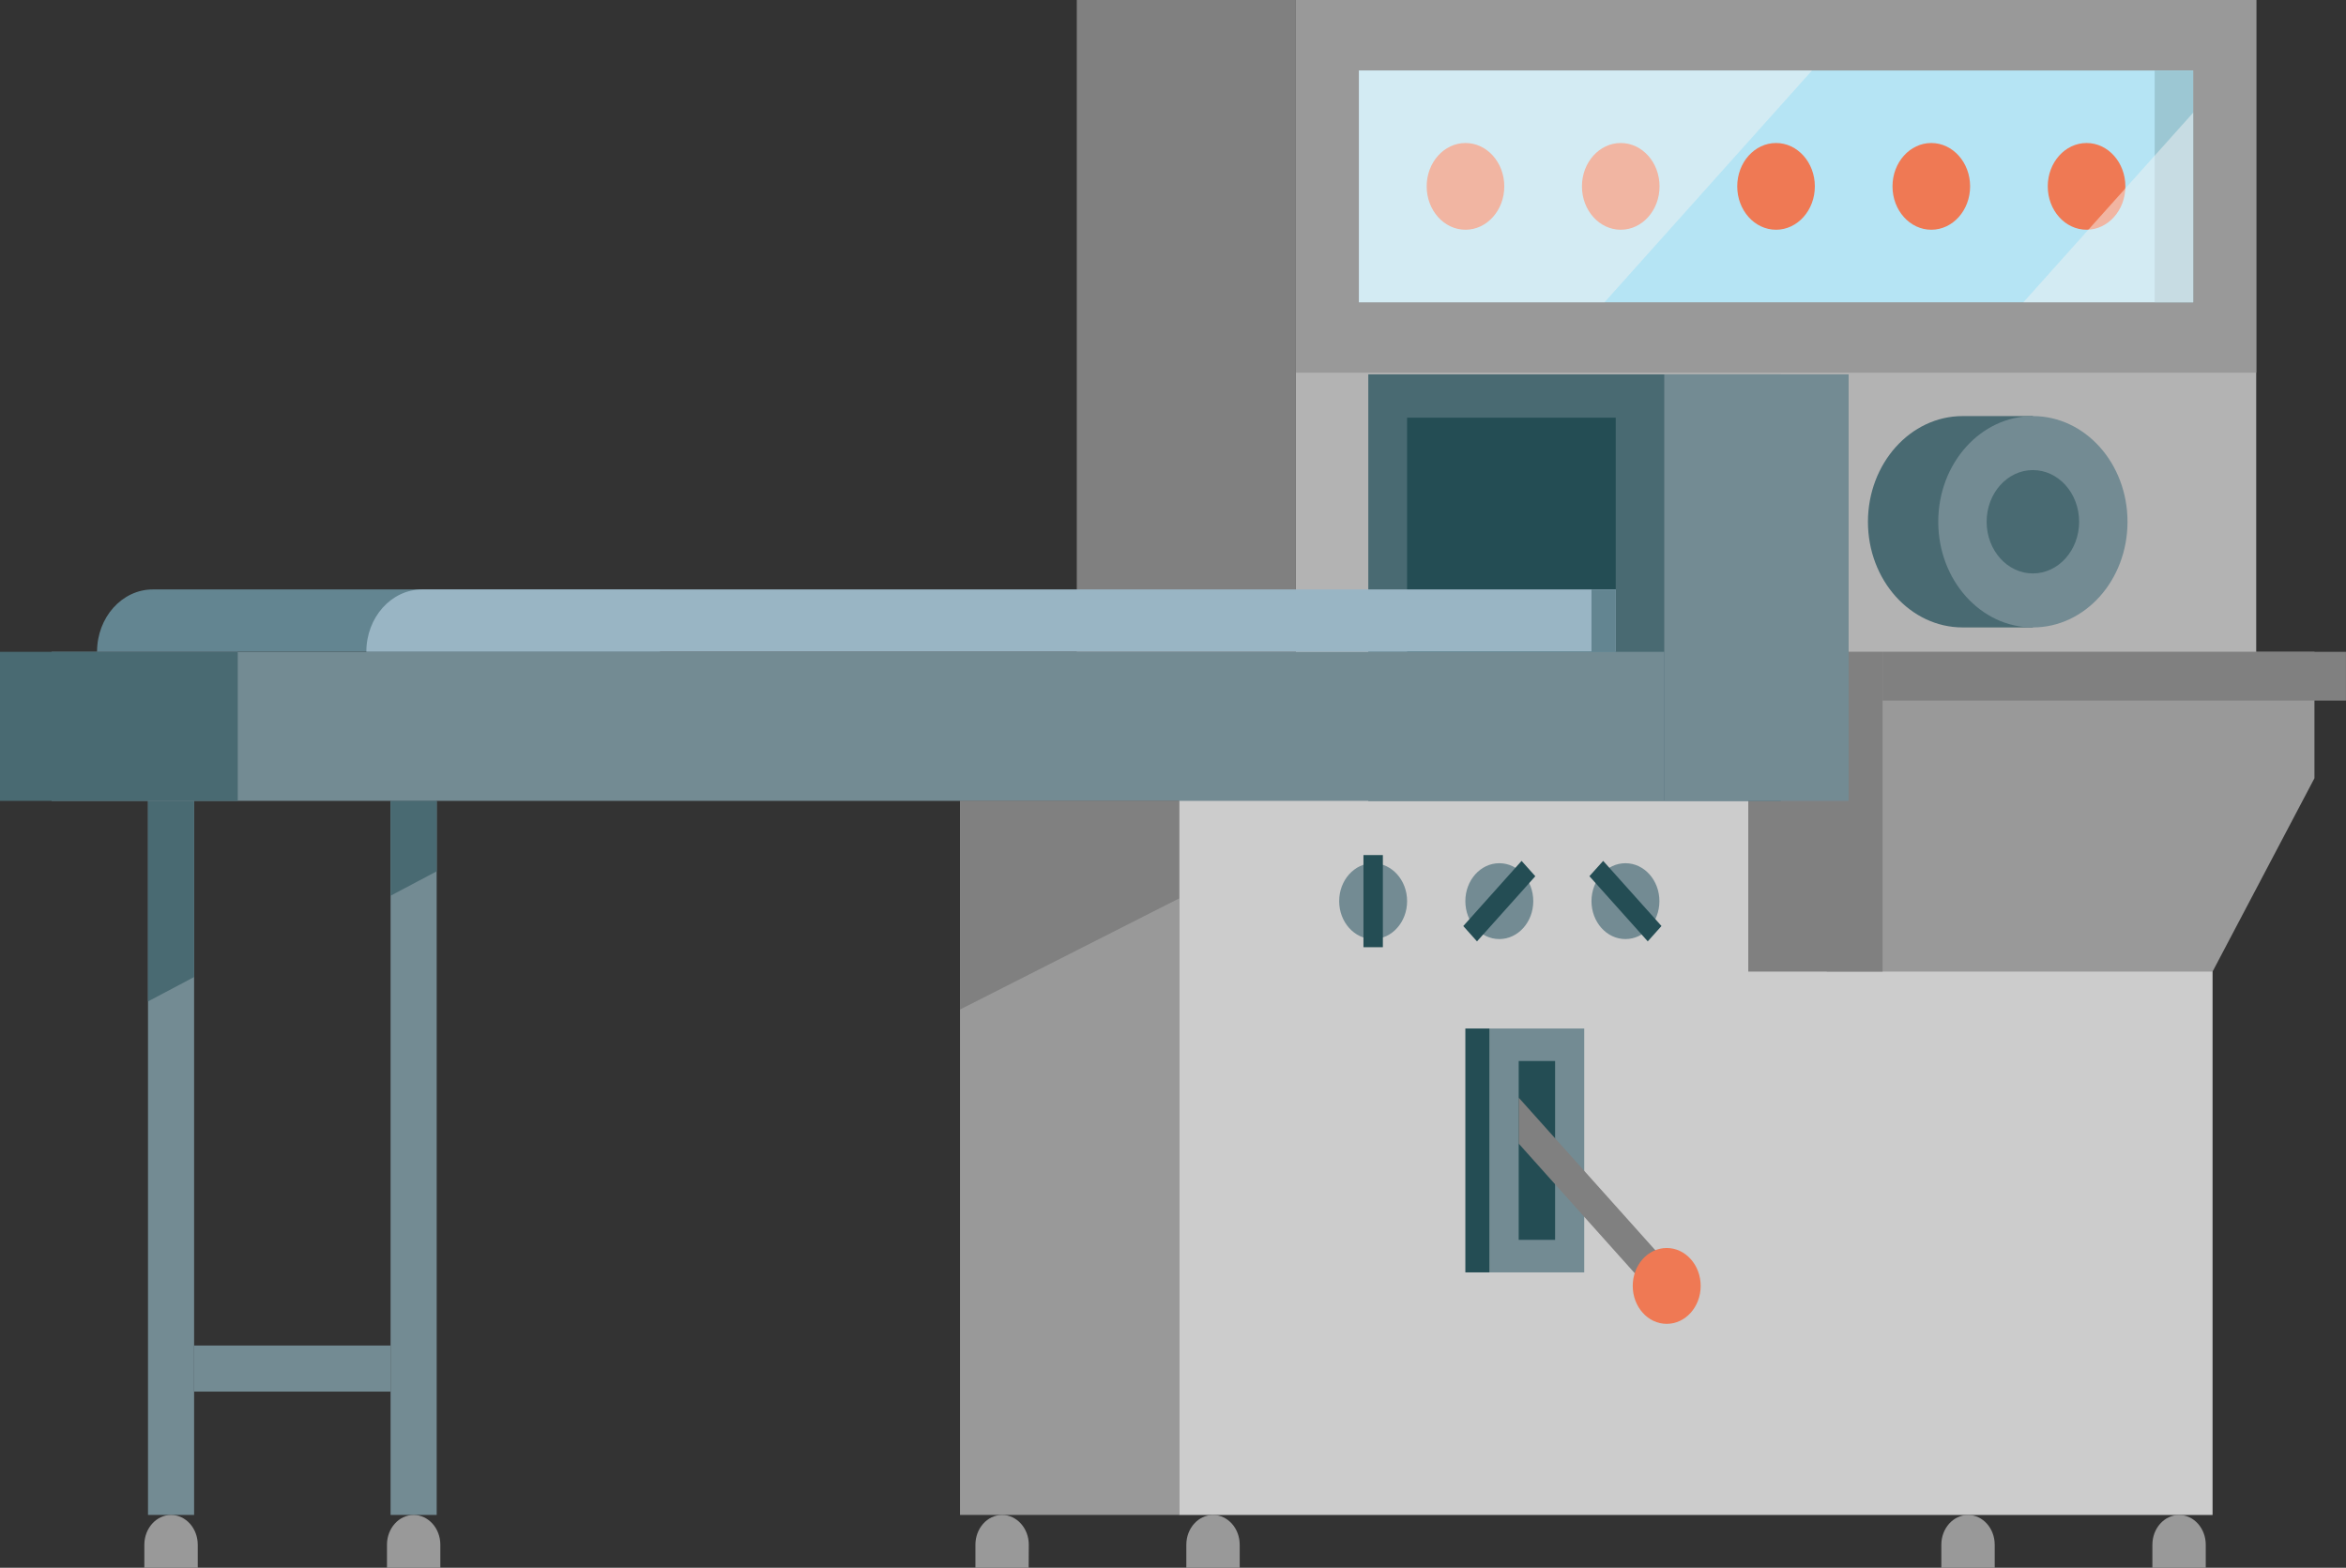 <svg xmlns="http://www.w3.org/2000/svg" viewBox="0 0 668.62 446.84"><rect x="0" y="0" width="668.62" height="446.84" fill="#333333" stroke="none"/><defs><style>.cls-1{fill:#999;}.cls-2{fill:#ccc;}.cls-3{fill:#b3b3b3;}.cls-4{fill:gray;}.cls-5{fill:#496a72;}.cls-6{fill:#738b93;}.cls-7{fill:#b5e4f4;}.cls-8{fill:#9cc7d3;}.cls-9{fill:#ef7954;}.cls-10{fill:#244d54;}.cls-11{fill:#638591;}.cls-12{fill:#99b5c4;}.cls-13{fill:#f2f2f2;opacity:0.49;isolation:isolate;}</style></defs><g id="Layer_2" data-name="Layer 2"><g id="Layer_1-2" data-name="Layer 1"><rect class="cls-1" x="273.61" y="228.26" width="62.43" height="203.52"/><rect class="cls-2" x="336.04" y="192.74" width="294.55" height="239.05"/><rect class="cls-3" x="369.32" width="273.71" height="192.74"/><polygon class="cls-1" points="630.59 276.92 520.65 276.92 520.65 185.78 659.63 185.78 659.63 221.8 630.59 276.92"/><rect class="cls-4" x="498.27" y="185.78" width="38.28" height="91.14"/><rect class="cls-5" x="389.97" y="106.7" width="117.59" height="121.57"/><rect class="cls-6" x="474.32" y="106.7" width="52.55" height="121.57"/><rect class="cls-6" x="14.71" y="185.78" width="459.62" height="42.48"/><rect class="cls-1" x="369.32" width="273.71" height="106.23"/><rect class="cls-7" x="387.3" y="20.09" width="237.75" height="66.07"/><rect class="cls-8" x="614.09" y="20.09" width="10.97" height="66.07"/><ellipse class="cls-9" cx="417.67" cy="53.12" rx="11.06" ry="12.36"/><ellipse class="cls-9" cx="461.92" cy="53.12" rx="11.06" ry="12.36"/><ellipse class="cls-9" cx="506.18" cy="53.12" rx="11.06" ry="12.36"/><ellipse class="cls-9" cx="550.43" cy="53.12" rx="11.06" ry="12.36"/><ellipse class="cls-9" cx="594.68" cy="53.12" rx="11.06" ry="12.36"/><rect class="cls-4" x="306.89" width="62.43" height="185.78"/><rect class="cls-10" x="401.03" y="119.05" width="59.46" height="66.73"/><rect class="cls-5" y="185.78" width="67.76" height="42.48"/><path class="cls-11" d="M188.07,168H43.56c-8.78,0-15.9,7.95-15.9,17.76H188.07Z"/><path class="cls-12" d="M460.5,168H120.31c-8.78,0-15.9,7.95-15.9,17.76H460.5Z"/><polygon class="cls-13" points="516.43 20.09 457.29 86.15 387.3 86.15 387.3 20.09 516.43 20.09"/><polygon class="cls-13" points="625.06 32.12 625.06 86.15 576.68 86.15 625.06 32.12"/><path class="cls-5" d="M559.37,118.59h20v60.24h-20c-14.89,0-27-13.48-27-30.12h0C532.4,132.08,544.48,118.59,559.37,118.59Z"/><ellipse class="cls-6" cx="579.38" cy="148.71" rx="26.97" ry="30.12"/><ellipse class="cls-5" cx="579.38" cy="148.71" rx="13.18" ry="14.73"/><ellipse class="cls-6" cx="463.26" cy="256.84" rx="9.68" ry="10.81"/><ellipse class="cls-6" cx="391.35" cy="256.84" rx="9.68" ry="10.81"/><ellipse class="cls-6" cx="427.31" cy="256.84" rx="9.68" ry="10.81"/><rect class="cls-6" x="424.54" y="293.14" width="26.97" height="69.51"/><rect class="cls-10" x="417.63" y="293.14" width="6.91" height="69.51"/><rect class="cls-10" x="432.84" y="302.41" width="10.37" height="50.97"/><polygon class="cls-4" points="477.95 363.24 472.08 369.79 432.84 325.95 432.84 312.85 477.95 363.24"/><ellipse class="cls-9" cx="475.02" cy="366.51" rx="9.68" ry="10.81"/><rect class="cls-6" x="111.32" y="228.26" width="13.14" height="203.52"/><rect class="cls-6" x="42.18" y="228.26" width="13.14" height="203.52"/><rect class="cls-6" x="55.32" y="383.5" width="56.01" height="13.13"/><polygon class="cls-5" points="55.32 228.26 42.18 228.26 42.18 285.42 55.32 278.47 55.32 228.26"/><polygon class="cls-5" points="124.46 228.26 111.32 228.26 111.32 255.29 124.46 248.34 124.46 228.26"/><polygon class="cls-4" points="336.04 256.07 273.61 287.73 273.61 228.26 336.04 228.26 336.04 256.07"/><path class="cls-1" d="M56.36,446.84H41.14v-6.56c0-4.69,3.41-8.49,7.61-8.49h0c4.2,0,7.61,3.8,7.61,8.49Z"/><path class="cls-1" d="M125.5,446.84H110.29v-6.56c0-4.69,3.4-8.49,7.6-8.49h0c4.2,0,7.61,3.8,7.61,8.49Z"/><path class="cls-1" d="M293.17,446.84H278v-6.56c0-4.69,3.4-8.49,7.6-8.49h0c4.21,0,7.61,3.8,7.61,8.49Z"/><path class="cls-1" d="M353.32,446.84H338.11v-6.56c0-4.69,3.41-8.49,7.61-8.49h0c4.2,0,7.6,3.8,7.6,8.49Z"/><path class="cls-1" d="M568.5,446.84H553.29v-6.56c0-4.69,3.4-8.49,7.6-8.49h0c4.21,0,7.61,3.8,7.61,8.49Z"/><path class="cls-1" d="M628.65,446.84H613.44v-6.56c0-4.69,3.41-8.49,7.61-8.49h0c4.2,0,7.6,3.8,7.6,8.49Z"/><rect class="cls-11" x="453.58" y="168.02" width="6.91" height="17.76"/><rect class="cls-4" x="536.55" y="185.78" width="132.06" height="13.9"/><rect class="cls-10" x="388.59" y="243.71" width="5.53" height="26.26"/><polygon class="cls-10" points="417.04 263.94 433.66 245.37 437.57 249.74 420.95 268.31 417.04 263.94"/><polygon class="cls-10" points="456.91 245.37 473.53 263.93 469.62 268.3 452.99 249.73 456.91 245.37"/></g></g></svg>